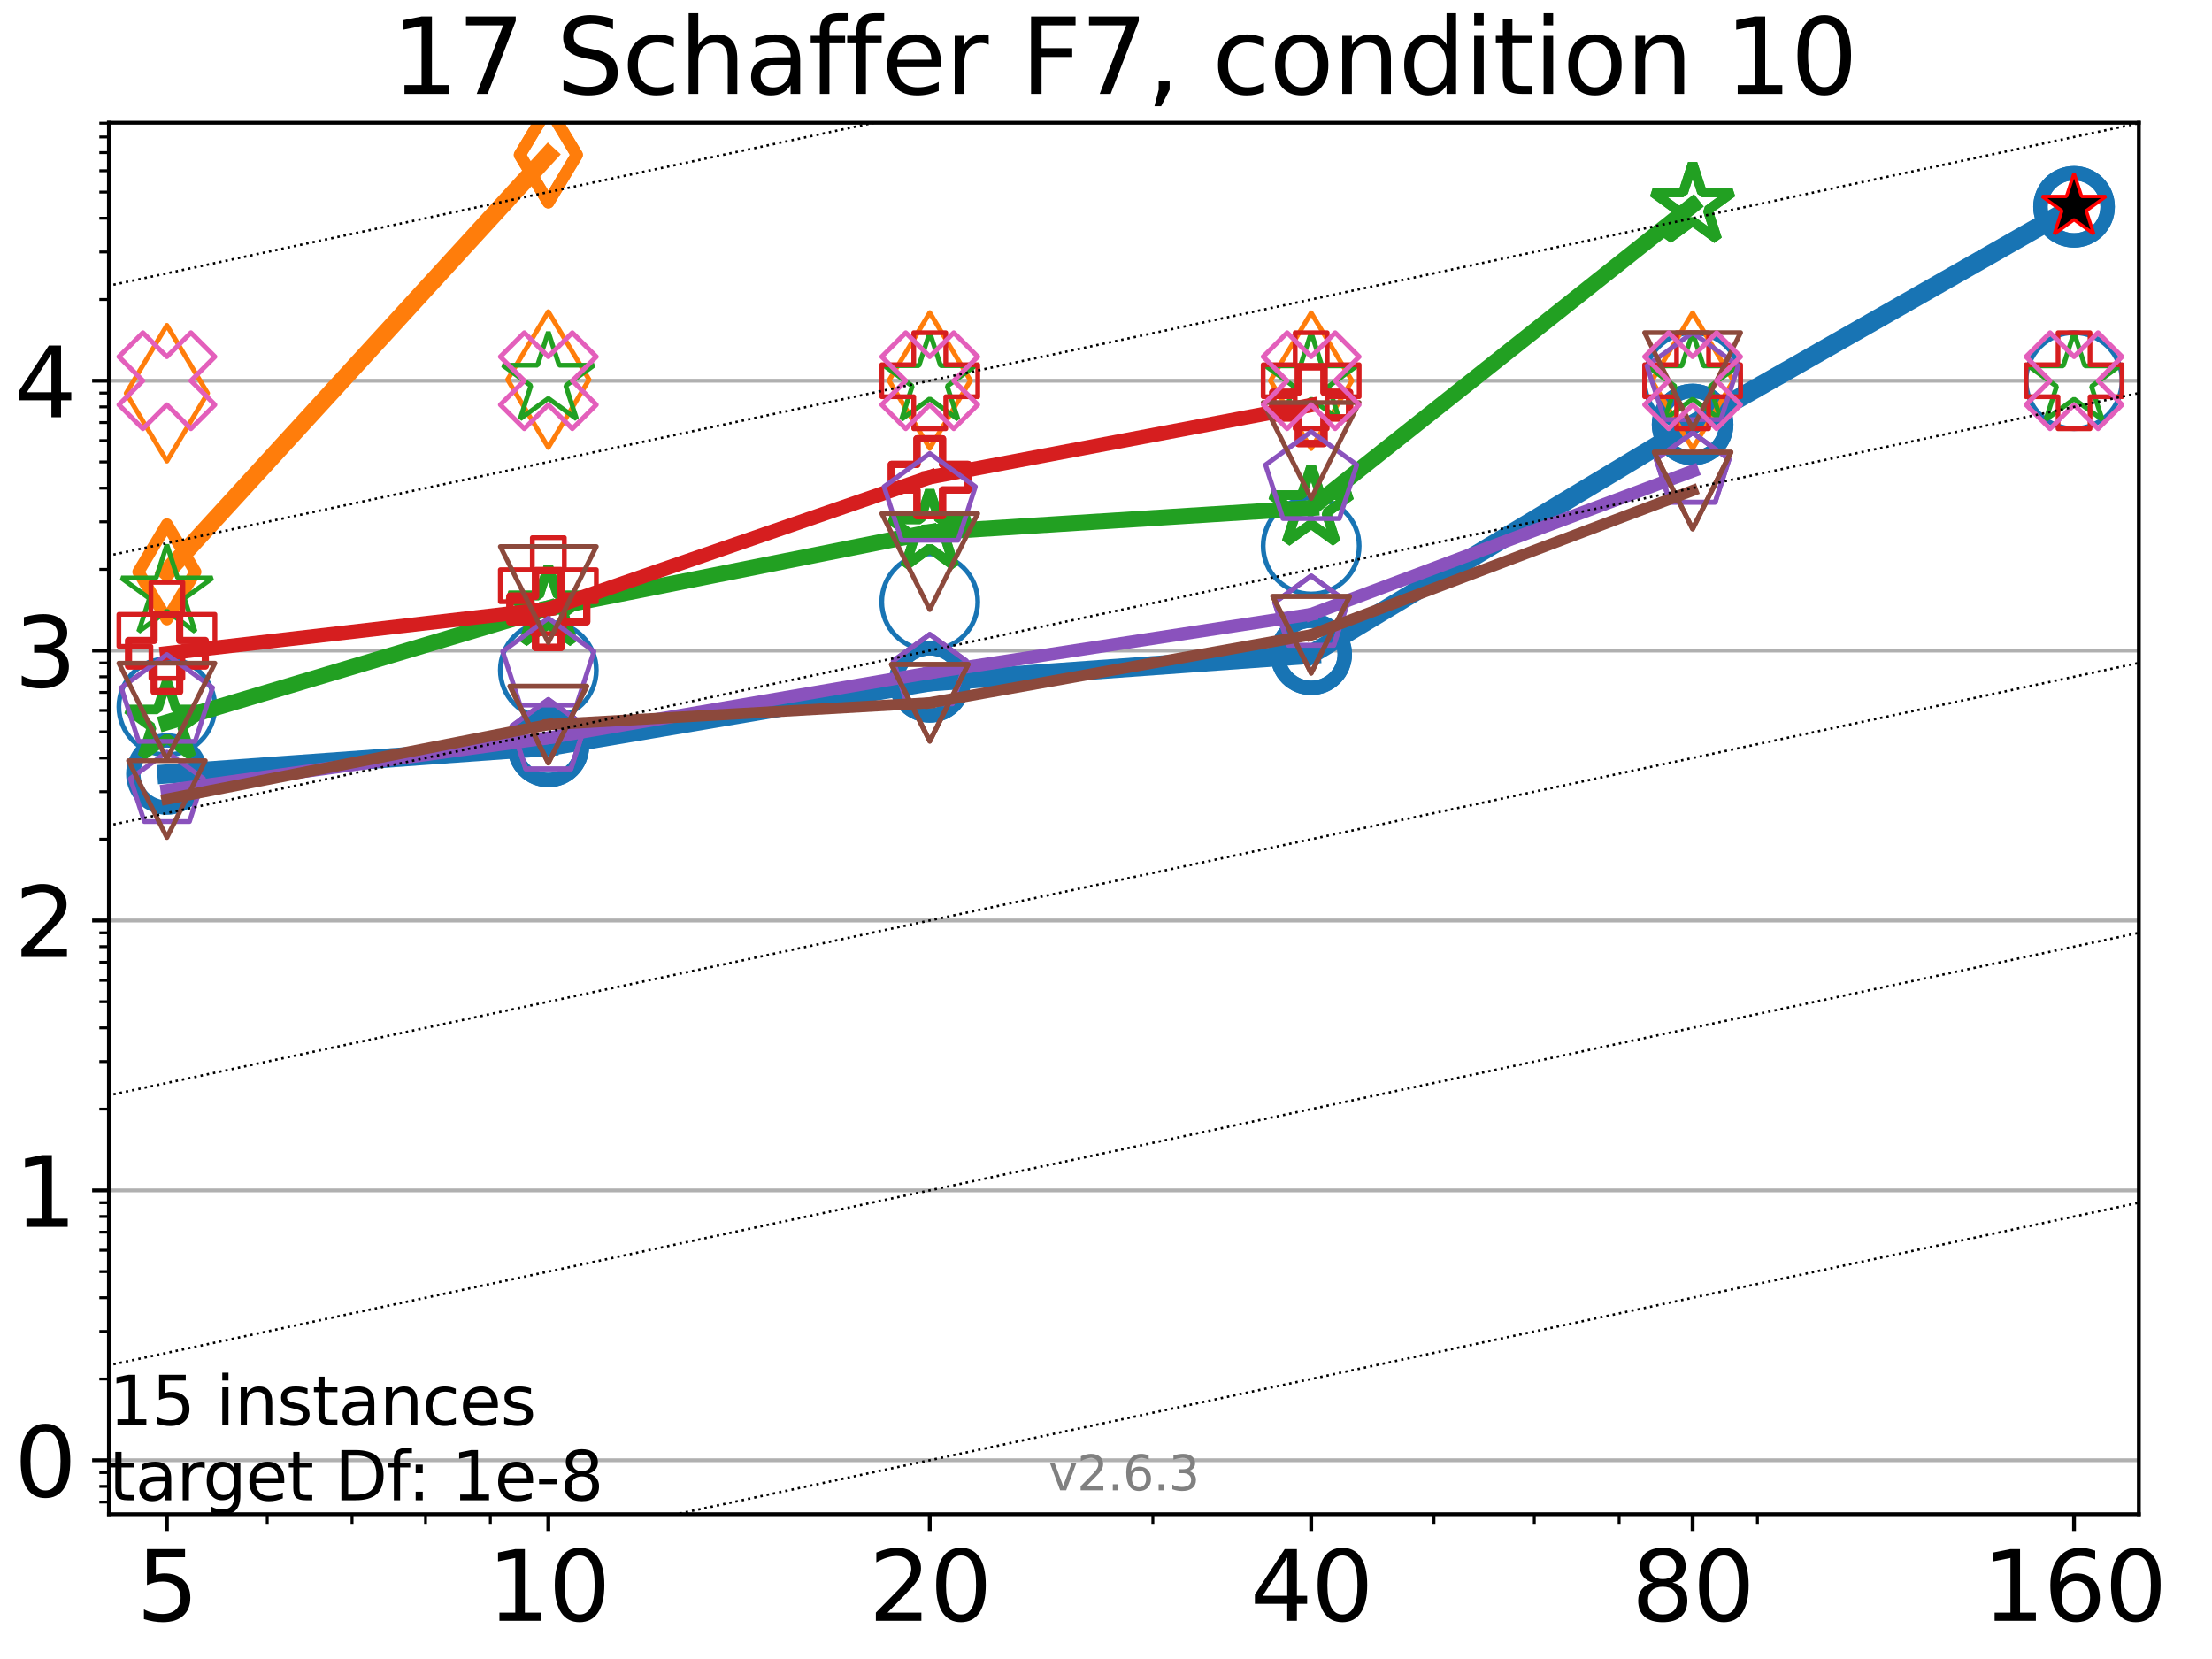 <?xml version="1.0" encoding="utf-8" standalone="no"?>
<!DOCTYPE svg PUBLIC "-//W3C//DTD SVG 1.1//EN"
  "http://www.w3.org/Graphics/SVG/1.1/DTD/svg11.dtd">
<svg height="345.6pt" version="1.1" viewBox="0 0 460.8 345.6" width="460.8pt" xmlns="http://www.w3.org/2000/svg" xmlns:xlink="http://www.w3.org/1999/xlink">
 <defs>
  <style type="text/css">*{stroke-linecap:butt;stroke-linejoin:round;}</style>
 </defs>
 <g id="figure_1">
  <g id="patch_1">
   <path d="M 0 345.6 
L 460.8 345.6 
L 460.8 0 
L 0 0 
z
" style="fill:#ffffff;"/>
  </g>
  <g id="axes_1">
   <g id="patch_2">
    <path d="M 22.69 315.44 
L 445.56 315.44 
L 445.56 25.56 
L 22.69 25.56 
z
" style="fill:#ffffff;"/>
   </g>
   <g id="matplotlib.axis_1">
    <g id="xtick_1">
     <g id="line2d_1">
      <defs>
       <path d="M 0 0 
L 0 3.5 
" id="m59bbdb2af6" style="stroke:#000000;stroke-width:0.8;"/>
      </defs>
      <g>
       <use style="stroke:#000000;stroke-width:0.8;" x="34.768" xlink:href="#m59bbdb2af6" y="315.44"/>
      </g>
     </g>
     <g id="text_1">
      <!-- 5 -->
      <g transform="translate(28.405 337.637)scale(0.2 -0.2)">
       <defs>
        <path d="M 691 4666 
L 3169 4666 
L 3169 4134 
L 1269 4134 
L 1269 2991 
Q 1406 3038 1543 3061 
Q 1681 3084 1819 3084 
Q 2600 3084 3056 2656 
Q 3513 2228 3513 1497 
Q 3513 744 3044 326 
Q 2575 -91 1722 -91 
Q 1428 -91 1123 -41 
Q 819 9 494 109 
L 494 744 
Q 775 591 1075 516 
Q 1375 441 1709 441 
Q 2250 441 2565 725 
Q 2881 1009 2881 1497 
Q 2881 1984 2565 2268 
Q 2250 2553 1709 2553 
Q 1456 2553 1204 2497 
Q 953 2441 691 2322 
L 691 4666 
z
" id="DejaVuSans-35" transform="scale(0.016)"/>
       </defs>
       <use xlink:href="#DejaVuSans-35"/>
      </g>
     </g>
    </g>
    <g id="xtick_2">
     <g id="line2d_2">
      <g>
       <use style="stroke:#000000;stroke-width:0.8;" x="114.226" xlink:href="#m59bbdb2af6" y="315.44"/>
      </g>
     </g>
     <g id="text_2">
      <!-- 10 -->
      <g transform="translate(101.501 337.637)scale(0.2 -0.2)">
       <defs>
        <path d="M 794 531 
L 1825 531 
L 1825 4091 
L 703 3866 
L 703 4441 
L 1819 4666 
L 2450 4666 
L 2450 531 
L 3481 531 
L 3481 0 
L 794 0 
L 794 531 
z
" id="DejaVuSans-31" transform="scale(0.016)"/>
        <path d="M 2034 4250 
Q 1547 4250 1301 3770 
Q 1056 3291 1056 2328 
Q 1056 1369 1301 889 
Q 1547 409 2034 409 
Q 2525 409 2770 889 
Q 3016 1369 3016 2328 
Q 3016 3291 2770 3770 
Q 2525 4250 2034 4250 
z
M 2034 4750 
Q 2819 4750 3233 4129 
Q 3647 3509 3647 2328 
Q 3647 1150 3233 529 
Q 2819 -91 2034 -91 
Q 1250 -91 836 529 
Q 422 1150 422 2328 
Q 422 3509 836 4129 
Q 1250 4750 2034 4750 
z
" id="DejaVuSans-30" transform="scale(0.016)"/>
       </defs>
       <use xlink:href="#DejaVuSans-31"/>
       <use x="63.623" xlink:href="#DejaVuSans-30"/>
      </g>
     </g>
    </g>
    <g id="xtick_3">
     <g id="line2d_3">
      <g>
       <use style="stroke:#000000;stroke-width:0.8;" x="193.684" xlink:href="#m59bbdb2af6" y="315.44"/>
      </g>
     </g>
     <g id="text_3">
      <!-- 20 -->
      <g transform="translate(180.959 337.637)scale(0.2 -0.2)">
       <defs>
        <path d="M 1228 531 
L 3431 531 
L 3431 0 
L 469 0 
L 469 531 
Q 828 903 1448 1529 
Q 2069 2156 2228 2338 
Q 2531 2678 2651 2914 
Q 2772 3150 2772 3378 
Q 2772 3750 2511 3984 
Q 2250 4219 1831 4219 
Q 1534 4219 1204 4116 
Q 875 4013 500 3803 
L 500 4441 
Q 881 4594 1212 4672 
Q 1544 4750 1819 4750 
Q 2544 4750 2975 4387 
Q 3406 4025 3406 3419 
Q 3406 3131 3298 2873 
Q 3191 2616 2906 2266 
Q 2828 2175 2409 1742 
Q 1991 1309 1228 531 
z
" id="DejaVuSans-32" transform="scale(0.016)"/>
       </defs>
       <use xlink:href="#DejaVuSans-32"/>
       <use x="63.623" xlink:href="#DejaVuSans-30"/>
      </g>
     </g>
    </g>
    <g id="xtick_4">
     <g id="line2d_4">
      <g>
       <use style="stroke:#000000;stroke-width:0.8;" x="273.142" xlink:href="#m59bbdb2af6" y="315.44"/>
      </g>
     </g>
     <g id="text_4">
      <!-- 40 -->
      <g transform="translate(260.417 337.637)scale(0.2 -0.2)">
       <defs>
        <path d="M 2419 4116 
L 825 1625 
L 2419 1625 
L 2419 4116 
z
M 2253 4666 
L 3047 4666 
L 3047 1625 
L 3713 1625 
L 3713 1100 
L 3047 1100 
L 3047 0 
L 2419 0 
L 2419 1100 
L 313 1100 
L 313 1709 
L 2253 4666 
z
" id="DejaVuSans-34" transform="scale(0.016)"/>
       </defs>
       <use xlink:href="#DejaVuSans-34"/>
       <use x="63.623" xlink:href="#DejaVuSans-30"/>
      </g>
     </g>
    </g>
    <g id="xtick_5">
     <g id="line2d_5">
      <g>
       <use style="stroke:#000000;stroke-width:0.8;" x="352.6" xlink:href="#m59bbdb2af6" y="315.44"/>
      </g>
     </g>
     <g id="text_5">
      <!-- 80 -->
      <g transform="translate(339.875 337.637)scale(0.2 -0.2)">
       <defs>
        <path d="M 2034 2216 
Q 1584 2216 1326 1975 
Q 1069 1734 1069 1313 
Q 1069 891 1326 650 
Q 1584 409 2034 409 
Q 2484 409 2743 651 
Q 3003 894 3003 1313 
Q 3003 1734 2745 1975 
Q 2488 2216 2034 2216 
z
M 1403 2484 
Q 997 2584 770 2862 
Q 544 3141 544 3541 
Q 544 4100 942 4425 
Q 1341 4750 2034 4750 
Q 2731 4750 3128 4425 
Q 3525 4100 3525 3541 
Q 3525 3141 3298 2862 
Q 3072 2584 2669 2484 
Q 3125 2378 3379 2068 
Q 3634 1759 3634 1313 
Q 3634 634 3220 271 
Q 2806 -91 2034 -91 
Q 1263 -91 848 271 
Q 434 634 434 1313 
Q 434 1759 690 2068 
Q 947 2378 1403 2484 
z
M 1172 3481 
Q 1172 3119 1398 2916 
Q 1625 2713 2034 2713 
Q 2441 2713 2670 2916 
Q 2900 3119 2900 3481 
Q 2900 3844 2670 4047 
Q 2441 4250 2034 4250 
Q 1625 4250 1398 4047 
Q 1172 3844 1172 3481 
z
" id="DejaVuSans-38" transform="scale(0.016)"/>
       </defs>
       <use xlink:href="#DejaVuSans-38"/>
       <use x="63.623" xlink:href="#DejaVuSans-30"/>
      </g>
     </g>
    </g>
    <g id="xtick_6">
     <g id="line2d_6">
      <g>
       <use style="stroke:#000000;stroke-width:0.8;" x="432.058" xlink:href="#m59bbdb2af6" y="315.44"/>
      </g>
     </g>
     <g id="text_6">
      <!-- 160 -->
      <g transform="translate(412.97 337.637)scale(0.2 -0.2)">
       <defs>
        <path d="M 2113 2584 
Q 1688 2584 1439 2293 
Q 1191 2003 1191 1497 
Q 1191 994 1439 701 
Q 1688 409 2113 409 
Q 2538 409 2786 701 
Q 3034 994 3034 1497 
Q 3034 2003 2786 2293 
Q 2538 2584 2113 2584 
z
M 3366 4563 
L 3366 3988 
Q 3128 4100 2886 4159 
Q 2644 4219 2406 4219 
Q 1781 4219 1451 3797 
Q 1122 3375 1075 2522 
Q 1259 2794 1537 2939 
Q 1816 3084 2150 3084 
Q 2853 3084 3261 2657 
Q 3669 2231 3669 1497 
Q 3669 778 3244 343 
Q 2819 -91 2113 -91 
Q 1303 -91 875 529 
Q 447 1150 447 2328 
Q 447 3434 972 4092 
Q 1497 4750 2381 4750 
Q 2619 4750 2861 4703 
Q 3103 4656 3366 4563 
z
" id="DejaVuSans-36" transform="scale(0.016)"/>
       </defs>
       <use xlink:href="#DejaVuSans-31"/>
       <use x="63.623" xlink:href="#DejaVuSans-36"/>
       <use x="127.246" xlink:href="#DejaVuSans-30"/>
      </g>
     </g>
    </g>
    <g id="xtick_7">
     <g id="line2d_7">
      <defs>
       <path d="M 0 0 
L 0 2 
" id="ma2556b4fe5" style="stroke:#000000;stroke-width:0.6;"/>
      </defs>
      <g>
       <use style="stroke:#000000;stroke-width:0.6;" x="55.668" xlink:href="#ma2556b4fe5" y="315.44"/>
      </g>
     </g>
    </g>
    <g id="xtick_8">
     <g id="line2d_8">
      <g>
       <use style="stroke:#000000;stroke-width:0.6;" x="73.339" xlink:href="#ma2556b4fe5" y="315.44"/>
      </g>
     </g>
    </g>
    <g id="xtick_9">
     <g id="line2d_9">
      <g>
       <use style="stroke:#000000;stroke-width:0.6;" x="88.646" xlink:href="#ma2556b4fe5" y="315.44"/>
      </g>
     </g>
    </g>
    <g id="xtick_10">
     <g id="line2d_10">
      <g>
       <use style="stroke:#000000;stroke-width:0.6;" x="102.148" xlink:href="#ma2556b4fe5" y="315.44"/>
      </g>
     </g>
    </g>
    <g id="xtick_11">
     <g id="line2d_11">
      <g>
       <use style="stroke:#000000;stroke-width:0.6;" x="240.164" xlink:href="#ma2556b4fe5" y="315.44"/>
      </g>
     </g>
    </g>
    <g id="xtick_12">
     <g id="line2d_12">
      <g>
       <use style="stroke:#000000;stroke-width:0.6;" x="298.721" xlink:href="#ma2556b4fe5" y="315.44"/>
      </g>
     </g>
    </g>
    <g id="xtick_13">
     <g id="line2d_13">
      <g>
       <use style="stroke:#000000;stroke-width:0.6;" x="319.622" xlink:href="#ma2556b4fe5" y="315.44"/>
      </g>
     </g>
    </g>
    <g id="xtick_14">
     <g id="line2d_14">
      <g>
       <use style="stroke:#000000;stroke-width:0.6;" x="337.293" xlink:href="#ma2556b4fe5" y="315.44"/>
      </g>
     </g>
    </g>
    <g id="xtick_15">
     <g id="line2d_15">
      <g>
       <use style="stroke:#000000;stroke-width:0.6;" x="366.102" xlink:href="#ma2556b4fe5" y="315.44"/>
      </g>
     </g>
    </g>
   </g>
   <g id="matplotlib.axis_2">
    <g id="ytick_1">
     <g id="line2d_16">
      <path clip-path="url(#p53247ca56d)" d="M 22.69 304.196 
L 445.56 304.196 
" style="fill:none;stroke:#b0b0b0;stroke-linecap:square;stroke-width:0.8;"/>
     </g>
     <g id="line2d_17">
      <defs>
       <path d="M 0 0 
L -3.5 0 
" id="m982dfc214e" style="stroke:#000000;stroke-width:0.8;"/>
      </defs>
      <g>
       <use style="stroke:#000000;stroke-width:0.8;" x="22.69" xlink:href="#m982dfc214e" y="304.196"/>
      </g>
     </g>
     <g id="text_7">
      <!-- 0 -->
      <g transform="translate(2.965 311.794)scale(0.2 -0.2)">
       <use xlink:href="#DejaVuSans-30"/>
      </g>
     </g>
    </g>
    <g id="ytick_2">
     <g id="line2d_18">
      <path clip-path="url(#p53247ca56d)" d="M 22.69 247.975 
L 445.56 247.975 
" style="fill:none;stroke:#b0b0b0;stroke-linecap:square;stroke-width:0.8;"/>
     </g>
     <g id="line2d_19">
      <g>
       <use style="stroke:#000000;stroke-width:0.8;" x="22.69" xlink:href="#m982dfc214e" y="247.975"/>
      </g>
     </g>
     <g id="text_8">
      <!-- 1 -->
      <g transform="translate(2.965 255.573)scale(0.2 -0.2)">
       <use xlink:href="#DejaVuSans-31"/>
      </g>
     </g>
    </g>
    <g id="ytick_3">
     <g id="line2d_20">
      <path clip-path="url(#p53247ca56d)" d="M 22.69 191.754 
L 445.56 191.754 
" style="fill:none;stroke:#b0b0b0;stroke-linecap:square;stroke-width:0.8;"/>
     </g>
     <g id="line2d_21">
      <g>
       <use style="stroke:#000000;stroke-width:0.8;" x="22.69" xlink:href="#m982dfc214e" y="191.754"/>
      </g>
     </g>
     <g id="text_9">
      <!-- 2 -->
      <g transform="translate(2.965 199.352)scale(0.2 -0.2)">
       <use xlink:href="#DejaVuSans-32"/>
      </g>
     </g>
    </g>
    <g id="ytick_4">
     <g id="line2d_22">
      <path clip-path="url(#p53247ca56d)" d="M 22.69 135.533 
L 445.56 135.533 
" style="fill:none;stroke:#b0b0b0;stroke-linecap:square;stroke-width:0.8;"/>
     </g>
     <g id="line2d_23">
      <g>
       <use style="stroke:#000000;stroke-width:0.8;" x="22.69" xlink:href="#m982dfc214e" y="135.533"/>
      </g>
     </g>
     <g id="text_10">
      <!-- 3 -->
      <g transform="translate(2.965 143.131)scale(0.2 -0.2)">
       <defs>
        <path d="M 2597 2516 
Q 3050 2419 3304 2112 
Q 3559 1806 3559 1356 
Q 3559 666 3084 287 
Q 2609 -91 1734 -91 
Q 1441 -91 1130 -33 
Q 819 25 488 141 
L 488 750 
Q 750 597 1062 519 
Q 1375 441 1716 441 
Q 2309 441 2620 675 
Q 2931 909 2931 1356 
Q 2931 1769 2642 2001 
Q 2353 2234 1838 2234 
L 1294 2234 
L 1294 2753 
L 1863 2753 
Q 2328 2753 2575 2939 
Q 2822 3125 2822 3475 
Q 2822 3834 2567 4026 
Q 2313 4219 1838 4219 
Q 1578 4219 1281 4162 
Q 984 4106 628 3988 
L 628 4550 
Q 988 4650 1302 4700 
Q 1616 4750 1894 4750 
Q 2613 4750 3031 4423 
Q 3450 4097 3450 3541 
Q 3450 3153 3228 2886 
Q 3006 2619 2597 2516 
z
" id="DejaVuSans-33" transform="scale(0.016)"/>
       </defs>
       <use xlink:href="#DejaVuSans-33"/>
      </g>
     </g>
    </g>
    <g id="ytick_5">
     <g id="line2d_24">
      <path clip-path="url(#p53247ca56d)" d="M 22.69 79.312 
L 445.56 79.312 
" style="fill:none;stroke:#b0b0b0;stroke-linecap:square;stroke-width:0.8;"/>
     </g>
     <g id="line2d_25">
      <g>
       <use style="stroke:#000000;stroke-width:0.8;" x="22.69" xlink:href="#m982dfc214e" y="79.312"/>
      </g>
     </g>
     <g id="text_11">
      <!-- 4 -->
      <g transform="translate(2.965 86.91)scale(0.2 -0.2)">
       <use xlink:href="#DejaVuSans-34"/>
      </g>
     </g>
    </g>
    <g id="ytick_6">
     <g id="line2d_26">
      <defs>
       <path d="M 0 0 
L -2 0 
" id="m73e8e96349" style="stroke:#000000;stroke-width:0.6;"/>
      </defs>
      <g>
       <use style="stroke:#000000;stroke-width:0.6;" x="22.69" xlink:href="#m73e8e96349" y="312.905"/>
      </g>
     </g>
    </g>
    <g id="ytick_7">
     <g id="line2d_27">
      <g>
       <use style="stroke:#000000;stroke-width:0.6;" x="22.69" xlink:href="#m73e8e96349" y="309.644"/>
      </g>
     </g>
    </g>
    <g id="ytick_8">
     <g id="line2d_28">
      <g>
       <use style="stroke:#000000;stroke-width:0.6;" x="22.69" xlink:href="#m73e8e96349" y="306.768"/>
      </g>
     </g>
    </g>
    <g id="ytick_9">
     <g id="line2d_29">
      <g>
       <use style="stroke:#000000;stroke-width:0.6;" x="22.69" xlink:href="#m73e8e96349" y="287.272"/>
      </g>
     </g>
    </g>
    <g id="ytick_10">
     <g id="line2d_30">
      <g>
       <use style="stroke:#000000;stroke-width:0.6;" x="22.69" xlink:href="#m73e8e96349" y="277.372"/>
      </g>
     </g>
    </g>
    <g id="ytick_11">
     <g id="line2d_31">
      <g>
       <use style="stroke:#000000;stroke-width:0.6;" x="22.69" xlink:href="#m73e8e96349" y="270.347"/>
      </g>
     </g>
    </g>
    <g id="ytick_12">
     <g id="line2d_32">
      <g>
       <use style="stroke:#000000;stroke-width:0.6;" x="22.69" xlink:href="#m73e8e96349" y="264.899"/>
      </g>
     </g>
    </g>
    <g id="ytick_13">
     <g id="line2d_33">
      <g>
       <use style="stroke:#000000;stroke-width:0.6;" x="22.69" xlink:href="#m73e8e96349" y="260.447"/>
      </g>
     </g>
    </g>
    <g id="ytick_14">
     <g id="line2d_34">
      <g>
       <use style="stroke:#000000;stroke-width:0.6;" x="22.69" xlink:href="#m73e8e96349" y="256.684"/>
      </g>
     </g>
    </g>
    <g id="ytick_15">
     <g id="line2d_35">
      <g>
       <use style="stroke:#000000;stroke-width:0.6;" x="22.69" xlink:href="#m73e8e96349" y="253.423"/>
      </g>
     </g>
    </g>
    <g id="ytick_16">
     <g id="line2d_36">
      <g>
       <use style="stroke:#000000;stroke-width:0.6;" x="22.69" xlink:href="#m73e8e96349" y="250.547"/>
      </g>
     </g>
    </g>
    <g id="ytick_17">
     <g id="line2d_37">
      <g>
       <use style="stroke:#000000;stroke-width:0.6;" x="22.69" xlink:href="#m73e8e96349" y="231.051"/>
      </g>
     </g>
    </g>
    <g id="ytick_18">
     <g id="line2d_38">
      <g>
       <use style="stroke:#000000;stroke-width:0.6;" x="22.69" xlink:href="#m73e8e96349" y="221.151"/>
      </g>
     </g>
    </g>
    <g id="ytick_19">
     <g id="line2d_39">
      <g>
       <use style="stroke:#000000;stroke-width:0.6;" x="22.69" xlink:href="#m73e8e96349" y="214.126"/>
      </g>
     </g>
    </g>
    <g id="ytick_20">
     <g id="line2d_40">
      <g>
       <use style="stroke:#000000;stroke-width:0.6;" x="22.69" xlink:href="#m73e8e96349" y="208.678"/>
      </g>
     </g>
    </g>
    <g id="ytick_21">
     <g id="line2d_41">
      <g>
       <use style="stroke:#000000;stroke-width:0.6;" x="22.69" xlink:href="#m73e8e96349" y="204.226"/>
      </g>
     </g>
    </g>
    <g id="ytick_22">
     <g id="line2d_42">
      <g>
       <use style="stroke:#000000;stroke-width:0.6;" x="22.69" xlink:href="#m73e8e96349" y="200.463"/>
      </g>
     </g>
    </g>
    <g id="ytick_23">
     <g id="line2d_43">
      <g>
       <use style="stroke:#000000;stroke-width:0.6;" x="22.69" xlink:href="#m73e8e96349" y="197.202"/>
      </g>
     </g>
    </g>
    <g id="ytick_24">
     <g id="line2d_44">
      <g>
       <use style="stroke:#000000;stroke-width:0.6;" x="22.69" xlink:href="#m73e8e96349" y="194.326"/>
      </g>
     </g>
    </g>
    <g id="ytick_25">
     <g id="line2d_45">
      <g>
       <use style="stroke:#000000;stroke-width:0.6;" x="22.69" xlink:href="#m73e8e96349" y="174.83"/>
      </g>
     </g>
    </g>
    <g id="ytick_26">
     <g id="line2d_46">
      <g>
       <use style="stroke:#000000;stroke-width:0.6;" x="22.69" xlink:href="#m73e8e96349" y="164.93"/>
      </g>
     </g>
    </g>
    <g id="ytick_27">
     <g id="line2d_47">
      <g>
       <use style="stroke:#000000;stroke-width:0.6;" x="22.69" xlink:href="#m73e8e96349" y="157.905"/>
      </g>
     </g>
    </g>
    <g id="ytick_28">
     <g id="line2d_48">
      <g>
       <use style="stroke:#000000;stroke-width:0.6;" x="22.69" xlink:href="#m73e8e96349" y="152.457"/>
      </g>
     </g>
    </g>
    <g id="ytick_29">
     <g id="line2d_49">
      <g>
       <use style="stroke:#000000;stroke-width:0.6;" x="22.69" xlink:href="#m73e8e96349" y="148.005"/>
      </g>
     </g>
    </g>
    <g id="ytick_30">
     <g id="line2d_50">
      <g>
       <use style="stroke:#000000;stroke-width:0.6;" x="22.69" xlink:href="#m73e8e96349" y="144.242"/>
      </g>
     </g>
    </g>
    <g id="ytick_31">
     <g id="line2d_51">
      <g>
       <use style="stroke:#000000;stroke-width:0.6;" x="22.69" xlink:href="#m73e8e96349" y="140.981"/>
      </g>
     </g>
    </g>
    <g id="ytick_32">
     <g id="line2d_52">
      <g>
       <use style="stroke:#000000;stroke-width:0.6;" x="22.69" xlink:href="#m73e8e96349" y="138.105"/>
      </g>
     </g>
    </g>
    <g id="ytick_33">
     <g id="line2d_53">
      <g>
       <use style="stroke:#000000;stroke-width:0.6;" x="22.69" xlink:href="#m73e8e96349" y="118.609"/>
      </g>
     </g>
    </g>
    <g id="ytick_34">
     <g id="line2d_54">
      <g>
       <use style="stroke:#000000;stroke-width:0.6;" x="22.69" xlink:href="#m73e8e96349" y="108.709"/>
      </g>
     </g>
    </g>
    <g id="ytick_35">
     <g id="line2d_55">
      <g>
       <use style="stroke:#000000;stroke-width:0.6;" x="22.69" xlink:href="#m73e8e96349" y="101.684"/>
      </g>
     </g>
    </g>
    <g id="ytick_36">
     <g id="line2d_56">
      <g>
       <use style="stroke:#000000;stroke-width:0.6;" x="22.69" xlink:href="#m73e8e96349" y="96.236"/>
      </g>
     </g>
    </g>
    <g id="ytick_37">
     <g id="line2d_57">
      <g>
       <use style="stroke:#000000;stroke-width:0.6;" x="22.69" xlink:href="#m73e8e96349" y="91.784"/>
      </g>
     </g>
    </g>
    <g id="ytick_38">
     <g id="line2d_58">
      <g>
       <use style="stroke:#000000;stroke-width:0.6;" x="22.69" xlink:href="#m73e8e96349" y="88.021"/>
      </g>
     </g>
    </g>
    <g id="ytick_39">
     <g id="line2d_59">
      <g>
       <use style="stroke:#000000;stroke-width:0.6;" x="22.69" xlink:href="#m73e8e96349" y="84.76"/>
      </g>
     </g>
    </g>
    <g id="ytick_40">
     <g id="line2d_60">
      <g>
       <use style="stroke:#000000;stroke-width:0.6;" x="22.69" xlink:href="#m73e8e96349" y="81.884"/>
      </g>
     </g>
    </g>
    <g id="ytick_41">
     <g id="line2d_61">
      <g>
       <use style="stroke:#000000;stroke-width:0.6;" x="22.69" xlink:href="#m73e8e96349" y="62.388"/>
      </g>
     </g>
    </g>
    <g id="ytick_42">
     <g id="line2d_62">
      <g>
       <use style="stroke:#000000;stroke-width:0.6;" x="22.69" xlink:href="#m73e8e96349" y="52.488"/>
      </g>
     </g>
    </g>
    <g id="ytick_43">
     <g id="line2d_63">
      <g>
       <use style="stroke:#000000;stroke-width:0.6;" x="22.69" xlink:href="#m73e8e96349" y="45.463"/>
      </g>
     </g>
    </g>
    <g id="ytick_44">
     <g id="line2d_64">
      <g>
       <use style="stroke:#000000;stroke-width:0.6;" x="22.69" xlink:href="#m73e8e96349" y="40.015"/>
      </g>
     </g>
    </g>
    <g id="ytick_45">
     <g id="line2d_65">
      <g>
       <use style="stroke:#000000;stroke-width:0.6;" x="22.69" xlink:href="#m73e8e96349" y="35.563"/>
      </g>
     </g>
    </g>
    <g id="ytick_46">
     <g id="line2d_66">
      <g>
       <use style="stroke:#000000;stroke-width:0.6;" x="22.69" xlink:href="#m73e8e96349" y="31.8"/>
      </g>
     </g>
    </g>
    <g id="ytick_47">
     <g id="line2d_67">
      <g>
       <use style="stroke:#000000;stroke-width:0.6;" x="22.69" xlink:href="#m73e8e96349" y="28.539"/>
      </g>
     </g>
    </g>
    <g id="ytick_48">
     <g id="line2d_68">
      <g>
       <use style="stroke:#000000;stroke-width:0.6;" x="22.69" xlink:href="#m73e8e96349" y="25.663"/>
      </g>
     </g>
    </g>
   </g>
   <g id="line2d_69">
    <path clip-path="url(#p53247ca56d)" d="M 34.768 161.233 
L 114.226 155.503 
" style="fill:none;stroke:#1874b4;stroke-linecap:square;stroke-width:4;"/>
    <defs>
     <path d="M 0 7 
C 1.856 7 3.637 6.262 4.95 4.95 
C 6.262 3.637 7 1.856 7 0 
C 7 -1.856 6.262 -3.637 4.95 -4.95 
C 3.637 -6.262 1.856 -7 0 -7 
C -1.856 -7 -3.637 -6.262 -4.95 -4.95 
C -6.262 -3.637 -7 -1.856 -7 0 
C -7 1.856 -6.262 3.637 -4.95 4.95 
C -3.637 6.262 -1.856 7 0 7 
z
" id="mba490df3ed" style="stroke:#1874b4;stroke-width:3;"/>
    </defs>
    <g clip-path="url(#p53247ca56d)">
     <use style="fill-opacity:0;stroke:#1874b4;stroke-width:3;" x="34.768" xlink:href="#mba490df3ed" y="161.233"/>
     <use style="fill-opacity:0;stroke:#1874b4;stroke-width:3;" x="114.226" xlink:href="#mba490df3ed" y="155.503"/>
    </g>
   </g>
   <g id="line2d_70">
    <path clip-path="url(#p53247ca56d)" d="M 114.226 155.503 
L 193.684 142.041 
" style="fill:none;stroke:#1874b4;stroke-linecap:square;stroke-width:4;"/>
    <g clip-path="url(#p53247ca56d)">
     <use style="fill-opacity:0;stroke:#1874b4;stroke-width:3;" x="114.226" xlink:href="#mba490df3ed" y="155.503"/>
     <use style="fill-opacity:0;stroke:#1874b4;stroke-width:3;" x="193.684" xlink:href="#mba490df3ed" y="142.041"/>
    </g>
   </g>
   <g id="line2d_71">
    <path clip-path="url(#p53247ca56d)" d="M 193.684 142.041 
L 273.142 136.299 
" style="fill:none;stroke:#1874b4;stroke-linecap:square;stroke-width:4;"/>
    <g clip-path="url(#p53247ca56d)">
     <use style="fill-opacity:0;stroke:#1874b4;stroke-width:3;" x="193.684" xlink:href="#mba490df3ed" y="142.041"/>
     <use style="fill-opacity:0;stroke:#1874b4;stroke-width:3;" x="273.142" xlink:href="#mba490df3ed" y="136.299"/>
    </g>
   </g>
   <g id="line2d_72">
    <path clip-path="url(#p53247ca56d)" d="M 273.142 136.299 
L 352.6 88.43 
" style="fill:none;stroke:#1874b4;stroke-linecap:square;stroke-width:4;"/>
    <g clip-path="url(#p53247ca56d)">
     <use style="fill-opacity:0;stroke:#1874b4;stroke-width:3;" x="273.142" xlink:href="#mba490df3ed" y="136.299"/>
     <use style="fill-opacity:0;stroke:#1874b4;stroke-width:3;" x="352.6" xlink:href="#mba490df3ed" y="88.43"/>
    </g>
   </g>
   <g id="line2d_73">
    <path clip-path="url(#p53247ca56d)" d="M 352.6 88.43 
L 432.058 43.083 
" style="fill:none;stroke:#1874b4;stroke-linecap:square;stroke-width:4;"/>
    <g clip-path="url(#p53247ca56d)">
     <use style="fill-opacity:0;stroke:#1874b4;stroke-width:3;" x="352.6" xlink:href="#mba490df3ed" y="88.43"/>
     <use style="fill-opacity:0;stroke:#1874b4;stroke-width:3;" x="432.058" xlink:href="#mba490df3ed" y="43.083"/>
    </g>
   </g>
   <g id="line2d_74">
    <path clip-path="url(#p53247ca56d)" d="M 432.058 43.083 
" style="fill:none;stroke:#1874b4;stroke-linecap:square;stroke-width:4;"/>
    <g clip-path="url(#p53247ca56d)">
     <use style="fill-opacity:0;stroke:#1874b4;stroke-width:3;" x="432.058" xlink:href="#mba490df3ed" y="43.083"/>
    </g>
   </g>
   <g id="line2d_75"/>
   <g id="line2d_76">
    <defs>
     <path d="M 0 10 
C 2.652 10 5.196 8.946 7.071 7.071 
C 8.946 5.196 10 2.652 10 0 
C 10 -2.652 8.946 -5.196 7.071 -7.071 
C 5.196 -8.946 2.652 -10 0 -10 
C -2.652 -10 -5.196 -8.946 -7.071 -7.071 
C -8.946 -5.196 -10 -2.652 -10 0 
C -10 2.652 -8.946 5.196 -7.071 7.071 
C -5.196 8.946 -2.652 10 0 10 
z
" id="mb5a3ae949a" style="stroke:#1874b4;"/>
    </defs>
    <g clip-path="url(#p53247ca56d)">
     <use style="fill-opacity:0;stroke:#1874b4;" x="34.768" xlink:href="#mb5a3ae949a" y="147.236"/>
     <use style="fill-opacity:0;stroke:#1874b4;" x="114.226" xlink:href="#mb5a3ae949a" y="139.599"/>
     <use style="fill-opacity:0;stroke:#1874b4;" x="193.684" xlink:href="#mb5a3ae949a" y="125.382"/>
     <use style="fill-opacity:0;stroke:#1874b4;" x="273.142" xlink:href="#mb5a3ae949a" y="113.736"/>
     <use style="fill-opacity:0;stroke:#1874b4;" x="352.6" xlink:href="#mb5a3ae949a" y="79.304"/>
     <use style="fill-opacity:0;stroke:#1874b4;" x="432.058" xlink:href="#mb5a3ae949a" y="79.304"/>
    </g>
   </g>
   <g id="line2d_77">
    <path clip-path="url(#p53247ca56d)" d="M 34.768 119.132 
L 114.226 32.27 
" style="fill:none;stroke:#ff7d0b;stroke-linecap:square;stroke-width:3.667;"/>
    <defs>
     <path d="M 0 9.899 
L 5.94 0 
L 0 -9.899 
L -5.94 0 
z
" id="m976e83bd77" style="stroke:#ff7d0b;stroke-linejoin:miter;stroke-width:2.5;"/>
    </defs>
    <g clip-path="url(#p53247ca56d)">
     <use style="fill-opacity:0;stroke:#ff7d0b;stroke-linejoin:miter;stroke-width:2.5;" x="34.768" xlink:href="#m976e83bd77" y="119.132"/>
     <use style="fill-opacity:0;stroke:#ff7d0b;stroke-linejoin:miter;stroke-width:2.5;" x="114.226" xlink:href="#m976e83bd77" y="32.27"/>
    </g>
   </g>
   <g id="line2d_78">
    <path clip-path="url(#p53247ca56d)" d="M 114.226 32.27 
" style="fill:none;stroke:#ff7d0b;stroke-linecap:square;stroke-width:3.667;"/>
    <g clip-path="url(#p53247ca56d)">
     <use style="fill-opacity:0;stroke:#ff7d0b;stroke-linejoin:miter;stroke-width:2.5;" x="114.226" xlink:href="#m976e83bd77" y="32.27"/>
    </g>
   </g>
   <g id="line2d_79"/>
   <g id="line2d_80">
    <defs>
     <path d="M 0 14.142 
L 8.485 0 
L 0 -14.142 
L -8.485 0 
z
" id="me5352706c1" style="stroke:#ff7d0b;stroke-linejoin:miter;"/>
    </defs>
    <g clip-path="url(#p53247ca56d)">
     <use style="fill-opacity:0;stroke:#ff7d0b;stroke-linejoin:miter;" x="34.768" xlink:href="#me5352706c1" y="81.92"/>
     <use style="fill-opacity:0;stroke:#ff7d0b;stroke-linejoin:miter;" x="114.226" xlink:href="#me5352706c1" y="79.077"/>
     <use style="fill-opacity:0;stroke:#ff7d0b;stroke-linejoin:miter;" x="193.684" xlink:href="#me5352706c1" y="79.265"/>
     <use style="fill-opacity:0;stroke:#ff7d0b;stroke-linejoin:miter;" x="273.142" xlink:href="#me5352706c1" y="79.306"/>
     <use style="fill-opacity:0;stroke:#ff7d0b;stroke-linejoin:miter;" x="352.6" xlink:href="#me5352706c1" y="79.311"/>
    </g>
   </g>
   <g id="line2d_81">
    <path clip-path="url(#p53247ca56d)" d="M 34.768 150.476 
L 114.226 126.726 
" style="fill:none;stroke:#22a022;stroke-linecap:square;stroke-width:3.333;"/>
    <defs>
     <path d="M 0 -8.7 
L -1.953 -2.688 
L -8.274 -2.688 
L -3.16 1.027 
L -5.114 7.038 
L -0 3.323 
L 5.114 7.038 
L 3.16 1.027 
L 8.274 -2.688 
L 1.953 -2.688 
z
" id="md21e5834ad" style="stroke:#22a022;stroke-linejoin:bevel;stroke-width:2;"/>
    </defs>
    <g clip-path="url(#p53247ca56d)">
     <use style="fill-opacity:0;stroke:#22a022;stroke-linejoin:bevel;stroke-width:2;" x="34.768" xlink:href="#md21e5834ad" y="150.476"/>
     <use style="fill-opacity:0;stroke:#22a022;stroke-linejoin:bevel;stroke-width:2;" x="114.226" xlink:href="#md21e5834ad" y="126.726"/>
    </g>
   </g>
   <g id="line2d_82">
    <path clip-path="url(#p53247ca56d)" d="M 114.226 126.726 
L 193.684 110.877 
" style="fill:none;stroke:#22a022;stroke-linecap:square;stroke-width:3.333;"/>
    <g clip-path="url(#p53247ca56d)">
     <use style="fill-opacity:0;stroke:#22a022;stroke-linejoin:bevel;stroke-width:2;" x="114.226" xlink:href="#md21e5834ad" y="126.726"/>
     <use style="fill-opacity:0;stroke:#22a022;stroke-linejoin:bevel;stroke-width:2;" x="193.684" xlink:href="#md21e5834ad" y="110.877"/>
    </g>
   </g>
   <g id="line2d_83">
    <path clip-path="url(#p53247ca56d)" d="M 193.684 110.877 
L 273.142 105.827 
" style="fill:none;stroke:#22a022;stroke-linecap:square;stroke-width:3.333;"/>
    <g clip-path="url(#p53247ca56d)">
     <use style="fill-opacity:0;stroke:#22a022;stroke-linejoin:bevel;stroke-width:2;" x="193.684" xlink:href="#md21e5834ad" y="110.877"/>
     <use style="fill-opacity:0;stroke:#22a022;stroke-linejoin:bevel;stroke-width:2;" x="273.142" xlink:href="#md21e5834ad" y="105.827"/>
    </g>
   </g>
   <g id="line2d_84">
    <path clip-path="url(#p53247ca56d)" d="M 273.142 105.827 
L 352.6 42.761 
" style="fill:none;stroke:#22a022;stroke-linecap:square;stroke-width:3.333;"/>
    <g clip-path="url(#p53247ca56d)">
     <use style="fill-opacity:0;stroke:#22a022;stroke-linejoin:bevel;stroke-width:2;" x="273.142" xlink:href="#md21e5834ad" y="105.827"/>
     <use style="fill-opacity:0;stroke:#22a022;stroke-linejoin:bevel;stroke-width:2;" x="352.6" xlink:href="#md21e5834ad" y="42.761"/>
    </g>
   </g>
   <g id="line2d_85">
    <path clip-path="url(#p53247ca56d)" d="M 352.6 42.761 
" style="fill:none;stroke:#22a022;stroke-linecap:square;stroke-width:3.333;"/>
    <g clip-path="url(#p53247ca56d)">
     <use style="fill-opacity:0;stroke:#22a022;stroke-linejoin:bevel;stroke-width:2;" x="352.6" xlink:href="#md21e5834ad" y="42.761"/>
    </g>
   </g>
   <g id="line2d_86"/>
   <g id="line2d_87">
    <defs>
     <path d="M 0 -10 
L -2.245 -3.09 
L -9.511 -3.09 
L -3.633 1.18 
L -5.878 8.09 
L -0 3.82 
L 5.878 8.09 
L 3.633 1.18 
L 9.511 -3.09 
L 2.245 -3.09 
z
" id="mbd32749902" style="stroke:#22a022;stroke-linejoin:bevel;"/>
    </defs>
    <g clip-path="url(#p53247ca56d)">
     <use style="fill-opacity:0;stroke:#22a022;stroke-linejoin:bevel;" x="34.768" xlink:href="#mbd32749902" y="123.484"/>
     <use style="fill-opacity:0;stroke:#22a022;stroke-linejoin:bevel;" x="114.226" xlink:href="#mbd32749902" y="79.168"/>
     <use style="fill-opacity:0;stroke:#22a022;stroke-linejoin:bevel;" x="193.684" xlink:href="#mbd32749902" y="79.253"/>
     <use style="fill-opacity:0;stroke:#22a022;stroke-linejoin:bevel;" x="273.142" xlink:href="#mbd32749902" y="79.3"/>
     <use style="fill-opacity:0;stroke:#22a022;stroke-linejoin:bevel;" x="352.6" xlink:href="#mbd32749902" y="79.308"/>
     <use style="fill-opacity:0;stroke:#22a022;stroke-linejoin:bevel;" x="432.058" xlink:href="#mbd32749902" y="79.31"/>
    </g>
   </g>
   <g id="line2d_88">
    <path clip-path="url(#p53247ca56d)" d="M 34.768 136.092 
L 114.226 126.868 
" style="fill:none;stroke:#d61e1f;stroke-linecap:square;stroke-width:3;"/>
    <defs>
     <path d="M -2.667 8 
L 2.667 8 
L 2.667 2.667 
L 8 2.667 
L 8 -2.667 
L 2.667 -2.667 
L 2.667 -8 
L -2.667 -8 
L -2.667 -2.667 
L -8 -2.667 
L -8 2.667 
L -2.667 2.667 
z
" id="m03a9d21284" style="stroke:#d61e1f;stroke-linejoin:miter;stroke-width:1.5;"/>
    </defs>
    <g clip-path="url(#p53247ca56d)">
     <use style="fill-opacity:0;stroke:#d61e1f;stroke-linejoin:miter;stroke-width:1.5;" x="34.768" xlink:href="#m03a9d21284" y="136.092"/>
     <use style="fill-opacity:0;stroke:#d61e1f;stroke-linejoin:miter;stroke-width:1.5;" x="114.226" xlink:href="#m03a9d21284" y="126.868"/>
    </g>
   </g>
   <g id="line2d_89">
    <path clip-path="url(#p53247ca56d)" d="M 114.226 126.868 
L 193.684 99.415 
" style="fill:none;stroke:#d61e1f;stroke-linecap:square;stroke-width:3;"/>
    <g clip-path="url(#p53247ca56d)">
     <use style="fill-opacity:0;stroke:#d61e1f;stroke-linejoin:miter;stroke-width:1.5;" x="114.226" xlink:href="#m03a9d21284" y="126.868"/>
     <use style="fill-opacity:0;stroke:#d61e1f;stroke-linejoin:miter;stroke-width:1.5;" x="193.684" xlink:href="#m03a9d21284" y="99.415"/>
    </g>
   </g>
   <g id="line2d_90">
    <path clip-path="url(#p53247ca56d)" d="M 193.684 99.415 
L 273.142 84.389 
" style="fill:none;stroke:#d61e1f;stroke-linecap:square;stroke-width:3;"/>
    <g clip-path="url(#p53247ca56d)">
     <use style="fill-opacity:0;stroke:#d61e1f;stroke-linejoin:miter;stroke-width:1.5;" x="193.684" xlink:href="#m03a9d21284" y="99.415"/>
     <use style="fill-opacity:0;stroke:#d61e1f;stroke-linejoin:miter;stroke-width:1.5;" x="273.142" xlink:href="#m03a9d21284" y="84.389"/>
    </g>
   </g>
   <g id="line2d_91">
    <path clip-path="url(#p53247ca56d)" d="M 273.142 84.389 
" style="fill:none;stroke:#d61e1f;stroke-linecap:square;stroke-width:3;"/>
    <g clip-path="url(#p53247ca56d)">
     <use style="fill-opacity:0;stroke:#d61e1f;stroke-linejoin:miter;stroke-width:1.5;" x="273.142" xlink:href="#m03a9d21284" y="84.389"/>
    </g>
   </g>
   <g id="line2d_92"/>
   <g id="line2d_93">
    <defs>
     <path d="M -3.333 10 
L 3.333 10 
L 3.333 3.333 
L 10 3.333 
L 10 -3.333 
L 3.333 -3.333 
L 3.333 -10 
L -3.333 -10 
L -3.333 -3.333 
L -10 -3.333 
L -10 3.333 
L -3.333 3.333 
z
" id="mc76185eed1" style="stroke:#d61e1f;stroke-linejoin:miter;"/>
    </defs>
    <g clip-path="url(#p53247ca56d)">
     <use style="fill-opacity:0;stroke:#d61e1f;stroke-linejoin:miter;" x="34.768" xlink:href="#mc76185eed1" y="131.31"/>
     <use style="fill-opacity:0;stroke:#d61e1f;stroke-linejoin:miter;" x="114.226" xlink:href="#mc76185eed1" y="122.01"/>
     <use style="fill-opacity:0;stroke:#d61e1f;stroke-linejoin:miter;" x="193.684" xlink:href="#mc76185eed1" y="79.312"/>
     <use style="fill-opacity:0;stroke:#d61e1f;stroke-linejoin:miter;" x="273.142" xlink:href="#mc76185eed1" y="79.312"/>
     <use style="fill-opacity:0;stroke:#d61e1f;stroke-linejoin:miter;" x="352.6" xlink:href="#mc76185eed1" y="79.312"/>
     <use style="fill-opacity:0;stroke:#d61e1f;stroke-linejoin:miter;" x="432.058" xlink:href="#mc76185eed1" y="79.312"/>
    </g>
   </g>
   <g id="line2d_94">
    <path clip-path="url(#p53247ca56d)" d="M 34.768 164.666 
L 114.226 153.712 
" style="fill:none;stroke:#8a52bd;stroke-linecap:square;stroke-width:2.667;"/>
    <defs>
     <path d="M 0 -8 
L -7.608 -2.472 
L -4.702 6.472 
L 4.702 6.472 
L 7.608 -2.472 
z
" id="m5edecc667b" style="stroke:#8a52bd;stroke-linejoin:miter;"/>
    </defs>
    <g clip-path="url(#p53247ca56d)">
     <use style="fill-opacity:0;stroke:#8a52bd;stroke-linejoin:miter;" x="34.768" xlink:href="#m5edecc667b" y="164.666"/>
     <use style="fill-opacity:0;stroke:#8a52bd;stroke-linejoin:miter;" x="114.226" xlink:href="#m5edecc667b" y="153.712"/>
    </g>
   </g>
   <g id="line2d_95">
    <path clip-path="url(#p53247ca56d)" d="M 114.226 153.712 
L 193.684 140.144 
" style="fill:none;stroke:#8a52bd;stroke-linecap:square;stroke-width:2.667;"/>
    <g clip-path="url(#p53247ca56d)">
     <use style="fill-opacity:0;stroke:#8a52bd;stroke-linejoin:miter;" x="114.226" xlink:href="#m5edecc667b" y="153.712"/>
     <use style="fill-opacity:0;stroke:#8a52bd;stroke-linejoin:miter;" x="193.684" xlink:href="#m5edecc667b" y="140.144"/>
    </g>
   </g>
   <g id="line2d_96">
    <path clip-path="url(#p53247ca56d)" d="M 193.684 140.144 
L 273.142 127.962 
" style="fill:none;stroke:#8a52bd;stroke-linecap:square;stroke-width:2.667;"/>
    <g clip-path="url(#p53247ca56d)">
     <use style="fill-opacity:0;stroke:#8a52bd;stroke-linejoin:miter;" x="193.684" xlink:href="#m5edecc667b" y="140.144"/>
     <use style="fill-opacity:0;stroke:#8a52bd;stroke-linejoin:miter;" x="273.142" xlink:href="#m5edecc667b" y="127.962"/>
    </g>
   </g>
   <g id="line2d_97">
    <path clip-path="url(#p53247ca56d)" d="M 273.142 127.962 
L 352.6 98.148 
" style="fill:none;stroke:#8a52bd;stroke-linecap:square;stroke-width:2.667;"/>
    <g clip-path="url(#p53247ca56d)">
     <use style="fill-opacity:0;stroke:#8a52bd;stroke-linejoin:miter;" x="273.142" xlink:href="#m5edecc667b" y="127.962"/>
     <use style="fill-opacity:0;stroke:#8a52bd;stroke-linejoin:miter;" x="352.6" xlink:href="#m5edecc667b" y="98.148"/>
    </g>
   </g>
   <g id="line2d_98">
    <path clip-path="url(#p53247ca56d)" d="M 352.6 98.148 
" style="fill:none;stroke:#8a52bd;stroke-linecap:square;stroke-width:2.667;"/>
    <g clip-path="url(#p53247ca56d)">
     <use style="fill-opacity:0;stroke:#8a52bd;stroke-linejoin:miter;" x="352.6" xlink:href="#m5edecc667b" y="98.148"/>
    </g>
   </g>
   <g id="line2d_99"/>
   <g id="line2d_100">
    <defs>
     <path d="M 0 -10 
L -9.511 -3.09 
L -5.878 8.09 
L 5.878 8.09 
L 9.511 -3.09 
z
" id="m412e0a0dc6" style="stroke:#8a52bd;stroke-linejoin:miter;"/>
    </defs>
    <g clip-path="url(#p53247ca56d)">
     <use style="fill-opacity:0;stroke:#8a52bd;stroke-linejoin:miter;" x="34.768" xlink:href="#m412e0a0dc6" y="146.353"/>
     <use style="fill-opacity:0;stroke:#8a52bd;stroke-linejoin:miter;" x="114.226" xlink:href="#m412e0a0dc6" y="138.796"/>
     <use style="fill-opacity:0;stroke:#8a52bd;stroke-linejoin:miter;" x="193.684" xlink:href="#m412e0a0dc6" y="104.465"/>
     <use style="fill-opacity:0;stroke:#8a52bd;stroke-linejoin:miter;" x="273.142" xlink:href="#m412e0a0dc6" y="99.933"/>
     <use style="fill-opacity:0;stroke:#8a52bd;stroke-linejoin:miter;" x="352.6" xlink:href="#m412e0a0dc6" y="79.307"/>
    </g>
   </g>
   <g id="line2d_101">
    <path clip-path="url(#p53247ca56d)" d="M 34.768 166.469 
L 114.226 150.953 
" style="fill:none;stroke:#8c493c;stroke-linecap:square;stroke-width:2.333;"/>
    <defs>
     <path d="M -0 8 
L 8 -8 
L -8 -8 
z
" id="m64d0f3bec3" style="stroke:#8c493c;stroke-linejoin:miter;"/>
    </defs>
    <g clip-path="url(#p53247ca56d)">
     <use style="fill-opacity:0;stroke:#8c493c;stroke-linejoin:miter;" x="34.768" xlink:href="#m64d0f3bec3" y="166.469"/>
     <use style="fill-opacity:0;stroke:#8c493c;stroke-linejoin:miter;" x="114.226" xlink:href="#m64d0f3bec3" y="150.953"/>
    </g>
   </g>
   <g id="line2d_102">
    <path clip-path="url(#p53247ca56d)" d="M 114.226 150.953 
L 193.684 146.408 
" style="fill:none;stroke:#8c493c;stroke-linecap:square;stroke-width:2.333;"/>
    <g clip-path="url(#p53247ca56d)">
     <use style="fill-opacity:0;stroke:#8c493c;stroke-linejoin:miter;" x="114.226" xlink:href="#m64d0f3bec3" y="150.953"/>
     <use style="fill-opacity:0;stroke:#8c493c;stroke-linejoin:miter;" x="193.684" xlink:href="#m64d0f3bec3" y="146.408"/>
    </g>
   </g>
   <g id="line2d_103">
    <path clip-path="url(#p53247ca56d)" d="M 193.684 146.408 
L 273.142 132.241 
" style="fill:none;stroke:#8c493c;stroke-linecap:square;stroke-width:2.333;"/>
    <g clip-path="url(#p53247ca56d)">
     <use style="fill-opacity:0;stroke:#8c493c;stroke-linejoin:miter;" x="193.684" xlink:href="#m64d0f3bec3" y="146.408"/>
     <use style="fill-opacity:0;stroke:#8c493c;stroke-linejoin:miter;" x="273.142" xlink:href="#m64d0f3bec3" y="132.241"/>
    </g>
   </g>
   <g id="line2d_104">
    <path clip-path="url(#p53247ca56d)" d="M 273.142 132.241 
L 352.6 102.193 
" style="fill:none;stroke:#8c493c;stroke-linecap:square;stroke-width:2.333;"/>
    <g clip-path="url(#p53247ca56d)">
     <use style="fill-opacity:0;stroke:#8c493c;stroke-linejoin:miter;" x="273.142" xlink:href="#m64d0f3bec3" y="132.241"/>
     <use style="fill-opacity:0;stroke:#8c493c;stroke-linejoin:miter;" x="352.6" xlink:href="#m64d0f3bec3" y="102.193"/>
    </g>
   </g>
   <g id="line2d_105">
    <path clip-path="url(#p53247ca56d)" d="M 352.6 102.193 
" style="fill:none;stroke:#8c493c;stroke-linecap:square;stroke-width:2.333;"/>
    <g clip-path="url(#p53247ca56d)">
     <use style="fill-opacity:0;stroke:#8c493c;stroke-linejoin:miter;" x="352.6" xlink:href="#m64d0f3bec3" y="102.193"/>
    </g>
   </g>
   <g id="line2d_106"/>
   <g id="line2d_107">
    <defs>
     <path d="M -0 10 
L 10 -10 
L -10 -10 
z
" id="m6edeaa8157" style="stroke:#8c493c;stroke-linejoin:miter;"/>
    </defs>
    <g clip-path="url(#p53247ca56d)">
     <use style="fill-opacity:0;stroke:#8c493c;stroke-linejoin:miter;" x="34.768" xlink:href="#m6edeaa8157" y="148.16"/>
     <use style="fill-opacity:0;stroke:#8c493c;stroke-linejoin:miter;" x="114.226" xlink:href="#m6edeaa8157" y="123.861"/>
     <use style="fill-opacity:0;stroke:#8c493c;stroke-linejoin:miter;" x="193.684" xlink:href="#m6edeaa8157" y="116.985"/>
     <use style="fill-opacity:0;stroke:#8c493c;stroke-linejoin:miter;" x="273.142" xlink:href="#m6edeaa8157" y="93.856"/>
     <use style="fill-opacity:0;stroke:#8c493c;stroke-linejoin:miter;" x="352.6" xlink:href="#m6edeaa8157" y="79.296"/>
    </g>
   </g>
   <g id="line2d_108"/>
   <g id="line2d_109">
    <defs>
     <path d="M -5 10 
L 0 5 
L 5 10 
L 10 5 
L 5 0 
L 10 -5 
L 5 -10 
L 0 -5 
L -5 -10 
L -10 -5 
L -5 0 
L -10 5 
z
" id="m4ef3cce2fe" style="stroke:#e35fbb;stroke-linejoin:miter;"/>
    </defs>
    <g clip-path="url(#p53247ca56d)">
     <use style="fill-opacity:0;stroke:#e35fbb;stroke-linejoin:miter;" x="34.768" xlink:href="#m4ef3cce2fe" y="79.312"/>
     <use style="fill-opacity:0;stroke:#e35fbb;stroke-linejoin:miter;" x="114.226" xlink:href="#m4ef3cce2fe" y="79.312"/>
     <use style="fill-opacity:0;stroke:#e35fbb;stroke-linejoin:miter;" x="193.684" xlink:href="#m4ef3cce2fe" y="79.312"/>
     <use style="fill-opacity:0;stroke:#e35fbb;stroke-linejoin:miter;" x="273.142" xlink:href="#m4ef3cce2fe" y="79.312"/>
     <use style="fill-opacity:0;stroke:#e35fbb;stroke-linejoin:miter;" x="352.6" xlink:href="#m4ef3cce2fe" y="79.312"/>
     <use style="fill-opacity:0;stroke:#e35fbb;stroke-linejoin:miter;" x="432.058" xlink:href="#m4ef3cce2fe" y="79.312"/>
    </g>
   </g>
   <g id="line2d_110">
    <defs>
     <path d="M 0 -7 
L -1.572 -2.163 
L -6.657 -2.163 
L -2.543 0.826 
L -4.114 5.663 
L -0 2.674 
L 4.114 5.663 
L 2.543 0.826 
L 6.657 -2.163 
L 1.572 -2.163 
z
" id="m4a28abb70b" style="stroke:#ff0000;stroke-linejoin:bevel;stroke-width:0.7;"/>
    </defs>
    <g clip-path="url(#p53247ca56d)">
     <use style="stroke:#ff0000;stroke-linejoin:bevel;stroke-width:0.7;" x="432.058" xlink:href="#m4a28abb70b" y="43.083"/>
    </g>
   </g>
   <g id="line2d_111">
    <path clip-path="url(#p53247ca56d)" d="M -1 345.663 
L 461.8 247.088 
" style="fill:none;stroke:#000000;stroke-dasharray:0.5,0.825;stroke-dashoffset:0;stroke-width:0.5;"/>
   </g>
   <g id="line2d_112">
    <path clip-path="url(#p53247ca56d)" d="M -1 289.442 
L 461.8 190.867 
" style="fill:none;stroke:#000000;stroke-dasharray:0.5,0.825;stroke-dashoffset:0;stroke-width:0.5;"/>
   </g>
   <g id="line2d_113">
    <path clip-path="url(#p53247ca56d)" d="M -1 233.221 
L 461.8 134.646 
" style="fill:none;stroke:#000000;stroke-dasharray:0.5,0.825;stroke-dashoffset:0;stroke-width:0.5;"/>
   </g>
   <g id="line2d_114">
    <path clip-path="url(#p53247ca56d)" d="M -1 177 
L 461.8 78.425 
" style="fill:none;stroke:#000000;stroke-dasharray:0.5,0.825;stroke-dashoffset:0;stroke-width:0.5;"/>
   </g>
   <g id="line2d_115">
    <path clip-path="url(#p53247ca56d)" d="M -1 120.779 
L 461.8 22.204 
" style="fill:none;stroke:#000000;stroke-dasharray:0.5,0.825;stroke-dashoffset:0;stroke-width:0.5;"/>
   </g>
   <g id="line2d_116">
    <path clip-path="url(#p53247ca56d)" d="M -1 64.558 
L 306.788 -1 
" style="fill:none;stroke:#000000;stroke-dasharray:0.5,0.825;stroke-dashoffset:0;stroke-width:0.5;"/>
   </g>
   <g id="line2d_117">
    <path clip-path="url(#p53247ca56d)" d="M -1 8.337 
L 42.835 -1 
" style="fill:none;stroke:#000000;stroke-dasharray:0.5,0.825;stroke-dashoffset:0;stroke-width:0.5;"/>
   </g>
   <g id="line2d_118">
    <path clip-path="url(#p53247ca56d)" style="fill:none;stroke:#000000;stroke-dasharray:0.5,0.825;stroke-dashoffset:0;stroke-width:0.5;"/>
   </g>
   <g id="line2d_119">
    <path clip-path="url(#p53247ca56d)" style="fill:none;stroke:#000000;stroke-dasharray:0.5,0.825;stroke-dashoffset:0;stroke-width:0.5;"/>
   </g>
   <g id="patch_3">
    <path d="M 22.69 315.44 
L 22.69 25.56 
" style="fill:none;stroke:#000000;stroke-linecap:square;stroke-linejoin:miter;stroke-width:0.8;"/>
   </g>
   <g id="patch_4">
    <path d="M 445.56 315.44 
L 445.56 25.56 
" style="fill:none;stroke:#000000;stroke-linecap:square;stroke-linejoin:miter;stroke-width:0.8;"/>
   </g>
   <g id="patch_5">
    <path d="M 22.69 315.44 
L 445.56 315.44 
" style="fill:none;stroke:#000000;stroke-linecap:square;stroke-linejoin:miter;stroke-width:0.8;"/>
   </g>
   <g id="patch_6">
    <path d="M 22.69 25.56 
L 445.56 25.56 
" style="fill:none;stroke:#000000;stroke-linecap:square;stroke-linejoin:miter;stroke-width:0.8;"/>
   </g>
   <g id="text_12">
    <!-- 15 instances -->
    <g transform="translate(22.69 296.851)scale(0.14 -0.14)">
     <defs>
      <path id="DejaVuSans-20" transform="scale(0.016)"/>
      <path d="M 603 3500 
L 1178 3500 
L 1178 0 
L 603 0 
L 603 3500 
z
M 603 4863 
L 1178 4863 
L 1178 4134 
L 603 4134 
L 603 4863 
z
" id="DejaVuSans-69" transform="scale(0.016)"/>
      <path d="M 3513 2113 
L 3513 0 
L 2938 0 
L 2938 2094 
Q 2938 2591 2744 2837 
Q 2550 3084 2163 3084 
Q 1697 3084 1428 2787 
Q 1159 2491 1159 1978 
L 1159 0 
L 581 0 
L 581 3500 
L 1159 3500 
L 1159 2956 
Q 1366 3272 1645 3428 
Q 1925 3584 2291 3584 
Q 2894 3584 3203 3211 
Q 3513 2838 3513 2113 
z
" id="DejaVuSans-6e" transform="scale(0.016)"/>
      <path d="M 2834 3397 
L 2834 2853 
Q 2591 2978 2328 3040 
Q 2066 3103 1784 3103 
Q 1356 3103 1142 2972 
Q 928 2841 928 2578 
Q 928 2378 1081 2264 
Q 1234 2150 1697 2047 
L 1894 2003 
Q 2506 1872 2764 1633 
Q 3022 1394 3022 966 
Q 3022 478 2636 193 
Q 2250 -91 1575 -91 
Q 1294 -91 989 -36 
Q 684 19 347 128 
L 347 722 
Q 666 556 975 473 
Q 1284 391 1588 391 
Q 1994 391 2212 530 
Q 2431 669 2431 922 
Q 2431 1156 2273 1281 
Q 2116 1406 1581 1522 
L 1381 1569 
Q 847 1681 609 1914 
Q 372 2147 372 2553 
Q 372 3047 722 3315 
Q 1072 3584 1716 3584 
Q 2034 3584 2315 3537 
Q 2597 3491 2834 3397 
z
" id="DejaVuSans-73" transform="scale(0.016)"/>
      <path d="M 1172 4494 
L 1172 3500 
L 2356 3500 
L 2356 3053 
L 1172 3053 
L 1172 1153 
Q 1172 725 1289 603 
Q 1406 481 1766 481 
L 2356 481 
L 2356 0 
L 1766 0 
Q 1100 0 847 248 
Q 594 497 594 1153 
L 594 3053 
L 172 3053 
L 172 3500 
L 594 3500 
L 594 4494 
L 1172 4494 
z
" id="DejaVuSans-74" transform="scale(0.016)"/>
      <path d="M 2194 1759 
Q 1497 1759 1228 1600 
Q 959 1441 959 1056 
Q 959 750 1161 570 
Q 1363 391 1709 391 
Q 2188 391 2477 730 
Q 2766 1069 2766 1631 
L 2766 1759 
L 2194 1759 
z
M 3341 1997 
L 3341 0 
L 2766 0 
L 2766 531 
Q 2569 213 2275 61 
Q 1981 -91 1556 -91 
Q 1019 -91 701 211 
Q 384 513 384 1019 
Q 384 1609 779 1909 
Q 1175 2209 1959 2209 
L 2766 2209 
L 2766 2266 
Q 2766 2663 2505 2880 
Q 2244 3097 1772 3097 
Q 1472 3097 1187 3025 
Q 903 2953 641 2809 
L 641 3341 
Q 956 3463 1253 3523 
Q 1550 3584 1831 3584 
Q 2591 3584 2966 3190 
Q 3341 2797 3341 1997 
z
" id="DejaVuSans-61" transform="scale(0.016)"/>
      <path d="M 3122 3366 
L 3122 2828 
Q 2878 2963 2633 3030 
Q 2388 3097 2138 3097 
Q 1578 3097 1268 2742 
Q 959 2388 959 1747 
Q 959 1106 1268 751 
Q 1578 397 2138 397 
Q 2388 397 2633 464 
Q 2878 531 3122 666 
L 3122 134 
Q 2881 22 2623 -34 
Q 2366 -91 2075 -91 
Q 1284 -91 818 406 
Q 353 903 353 1747 
Q 353 2603 823 3093 
Q 1294 3584 2113 3584 
Q 2378 3584 2631 3529 
Q 2884 3475 3122 3366 
z
" id="DejaVuSans-63" transform="scale(0.016)"/>
      <path d="M 3597 1894 
L 3597 1613 
L 953 1613 
Q 991 1019 1311 708 
Q 1631 397 2203 397 
Q 2534 397 2845 478 
Q 3156 559 3463 722 
L 3463 178 
Q 3153 47 2828 -22 
Q 2503 -91 2169 -91 
Q 1331 -91 842 396 
Q 353 884 353 1716 
Q 353 2575 817 3079 
Q 1281 3584 2069 3584 
Q 2775 3584 3186 3129 
Q 3597 2675 3597 1894 
z
M 3022 2063 
Q 3016 2534 2758 2815 
Q 2500 3097 2075 3097 
Q 1594 3097 1305 2825 
Q 1016 2553 972 2059 
L 3022 2063 
z
" id="DejaVuSans-65" transform="scale(0.016)"/>
     </defs>
     <use xlink:href="#DejaVuSans-31"/>
     <use x="63.623" xlink:href="#DejaVuSans-35"/>
     <use x="127.246" xlink:href="#DejaVuSans-20"/>
     <use x="159.033" xlink:href="#DejaVuSans-69"/>
     <use x="186.816" xlink:href="#DejaVuSans-6e"/>
     <use x="250.195" xlink:href="#DejaVuSans-73"/>
     <use x="302.295" xlink:href="#DejaVuSans-74"/>
     <use x="341.504" xlink:href="#DejaVuSans-61"/>
     <use x="402.783" xlink:href="#DejaVuSans-6e"/>
     <use x="466.162" xlink:href="#DejaVuSans-63"/>
     <use x="521.143" xlink:href="#DejaVuSans-65"/>
     <use x="582.666" xlink:href="#DejaVuSans-73"/>
    </g>
    <!-- target Df: 1e-8 -->
    <g transform="translate(22.69 312.528)scale(0.14 -0.14)">
     <defs>
      <path d="M 2631 2963 
Q 2534 3019 2420 3045 
Q 2306 3072 2169 3072 
Q 1681 3072 1420 2755 
Q 1159 2438 1159 1844 
L 1159 0 
L 581 0 
L 581 3500 
L 1159 3500 
L 1159 2956 
Q 1341 3275 1631 3429 
Q 1922 3584 2338 3584 
Q 2397 3584 2469 3576 
Q 2541 3569 2628 3553 
L 2631 2963 
z
" id="DejaVuSans-72" transform="scale(0.016)"/>
      <path d="M 2906 1791 
Q 2906 2416 2648 2759 
Q 2391 3103 1925 3103 
Q 1463 3103 1205 2759 
Q 947 2416 947 1791 
Q 947 1169 1205 825 
Q 1463 481 1925 481 
Q 2391 481 2648 825 
Q 2906 1169 2906 1791 
z
M 3481 434 
Q 3481 -459 3084 -895 
Q 2688 -1331 1869 -1331 
Q 1566 -1331 1297 -1286 
Q 1028 -1241 775 -1147 
L 775 -588 
Q 1028 -725 1275 -790 
Q 1522 -856 1778 -856 
Q 2344 -856 2625 -561 
Q 2906 -266 2906 331 
L 2906 616 
Q 2728 306 2450 153 
Q 2172 0 1784 0 
Q 1141 0 747 490 
Q 353 981 353 1791 
Q 353 2603 747 3093 
Q 1141 3584 1784 3584 
Q 2172 3584 2450 3431 
Q 2728 3278 2906 2969 
L 2906 3500 
L 3481 3500 
L 3481 434 
z
" id="DejaVuSans-67" transform="scale(0.016)"/>
      <path d="M 1259 4147 
L 1259 519 
L 2022 519 
Q 2988 519 3436 956 
Q 3884 1394 3884 2338 
Q 3884 3275 3436 3711 
Q 2988 4147 2022 4147 
L 1259 4147 
z
M 628 4666 
L 1925 4666 
Q 3281 4666 3915 4102 
Q 4550 3538 4550 2338 
Q 4550 1131 3912 565 
Q 3275 0 1925 0 
L 628 0 
L 628 4666 
z
" id="DejaVuSans-44" transform="scale(0.016)"/>
      <path d="M 2375 4863 
L 2375 4384 
L 1825 4384 
Q 1516 4384 1395 4259 
Q 1275 4134 1275 3809 
L 1275 3500 
L 2222 3500 
L 2222 3053 
L 1275 3053 
L 1275 0 
L 697 0 
L 697 3053 
L 147 3053 
L 147 3500 
L 697 3500 
L 697 3744 
Q 697 4328 969 4595 
Q 1241 4863 1831 4863 
L 2375 4863 
z
" id="DejaVuSans-66" transform="scale(0.016)"/>
      <path d="M 750 794 
L 1409 794 
L 1409 0 
L 750 0 
L 750 794 
z
M 750 3309 
L 1409 3309 
L 1409 2516 
L 750 2516 
L 750 3309 
z
" id="DejaVuSans-3a" transform="scale(0.016)"/>
      <path d="M 313 2009 
L 1997 2009 
L 1997 1497 
L 313 1497 
L 313 2009 
z
" id="DejaVuSans-2d" transform="scale(0.016)"/>
     </defs>
     <use xlink:href="#DejaVuSans-74"/>
     <use x="39.209" xlink:href="#DejaVuSans-61"/>
     <use x="100.488" xlink:href="#DejaVuSans-72"/>
     <use x="139.852" xlink:href="#DejaVuSans-67"/>
     <use x="203.328" xlink:href="#DejaVuSans-65"/>
     <use x="264.852" xlink:href="#DejaVuSans-74"/>
     <use x="304.061" xlink:href="#DejaVuSans-20"/>
     <use x="335.848" xlink:href="#DejaVuSans-44"/>
     <use x="412.85" xlink:href="#DejaVuSans-66"/>
     <use x="444.43" xlink:href="#DejaVuSans-3a"/>
     <use x="478.121" xlink:href="#DejaVuSans-20"/>
     <use x="509.908" xlink:href="#DejaVuSans-31"/>
     <use x="573.531" xlink:href="#DejaVuSans-65"/>
     <use x="635.055" xlink:href="#DejaVuSans-2d"/>
     <use x="671.139" xlink:href="#DejaVuSans-38"/>
    </g>
   </g>
   <g id="text_13">
    <!-- v2.6.3 -->
    <g style="fill:#808080;" transform="translate(218.444 310.462)scale(0.1 -0.1)">
     <defs>
      <path d="M 191 3500 
L 800 3500 
L 1894 563 
L 2988 3500 
L 3597 3500 
L 2284 0 
L 1503 0 
L 191 3500 
z
" id="DejaVuSans-76" transform="scale(0.016)"/>
      <path d="M 684 794 
L 1344 794 
L 1344 0 
L 684 0 
L 684 794 
z
" id="DejaVuSans-2e" transform="scale(0.016)"/>
     </defs>
     <use xlink:href="#DejaVuSans-76"/>
     <use x="59.18" xlink:href="#DejaVuSans-32"/>
     <use x="122.803" xlink:href="#DejaVuSans-2e"/>
     <use x="154.59" xlink:href="#DejaVuSans-36"/>
     <use x="218.213" xlink:href="#DejaVuSans-2e"/>
     <use x="250" xlink:href="#DejaVuSans-33"/>
    </g>
   </g>
   <g id="text_14">
    <!-- 17 Schaffer F7, condition 10 -->
    <g transform="translate(81.512 19.56)scale(0.216 -0.216)">
     <defs>
      <path d="M 525 4666 
L 3525 4666 
L 3525 4397 
L 1831 0 
L 1172 0 
L 2766 4134 
L 525 4134 
L 525 4666 
z
" id="DejaVuSans-37" transform="scale(0.016)"/>
      <path d="M 3425 4513 
L 3425 3897 
Q 3066 4069 2747 4153 
Q 2428 4238 2131 4238 
Q 1616 4238 1336 4038 
Q 1056 3838 1056 3469 
Q 1056 3159 1242 3001 
Q 1428 2844 1947 2747 
L 2328 2669 
Q 3034 2534 3370 2195 
Q 3706 1856 3706 1288 
Q 3706 609 3251 259 
Q 2797 -91 1919 -91 
Q 1588 -91 1214 -16 
Q 841 59 441 206 
L 441 856 
Q 825 641 1194 531 
Q 1563 422 1919 422 
Q 2459 422 2753 634 
Q 3047 847 3047 1241 
Q 3047 1584 2836 1778 
Q 2625 1972 2144 2069 
L 1759 2144 
Q 1053 2284 737 2584 
Q 422 2884 422 3419 
Q 422 4038 858 4394 
Q 1294 4750 2059 4750 
Q 2388 4750 2728 4690 
Q 3069 4631 3425 4513 
z
" id="DejaVuSans-53" transform="scale(0.016)"/>
      <path d="M 3513 2113 
L 3513 0 
L 2938 0 
L 2938 2094 
Q 2938 2591 2744 2837 
Q 2550 3084 2163 3084 
Q 1697 3084 1428 2787 
Q 1159 2491 1159 1978 
L 1159 0 
L 581 0 
L 581 4863 
L 1159 4863 
L 1159 2956 
Q 1366 3272 1645 3428 
Q 1925 3584 2291 3584 
Q 2894 3584 3203 3211 
Q 3513 2838 3513 2113 
z
" id="DejaVuSans-68" transform="scale(0.016)"/>
      <path d="M 628 4666 
L 3309 4666 
L 3309 4134 
L 1259 4134 
L 1259 2759 
L 3109 2759 
L 3109 2228 
L 1259 2228 
L 1259 0 
L 628 0 
L 628 4666 
z
" id="DejaVuSans-46" transform="scale(0.016)"/>
      <path d="M 750 794 
L 1409 794 
L 1409 256 
L 897 -744 
L 494 -744 
L 750 256 
L 750 794 
z
" id="DejaVuSans-2c" transform="scale(0.016)"/>
      <path d="M 1959 3097 
Q 1497 3097 1228 2736 
Q 959 2375 959 1747 
Q 959 1119 1226 758 
Q 1494 397 1959 397 
Q 2419 397 2687 759 
Q 2956 1122 2956 1747 
Q 2956 2369 2687 2733 
Q 2419 3097 1959 3097 
z
M 1959 3584 
Q 2709 3584 3137 3096 
Q 3566 2609 3566 1747 
Q 3566 888 3137 398 
Q 2709 -91 1959 -91 
Q 1206 -91 779 398 
Q 353 888 353 1747 
Q 353 2609 779 3096 
Q 1206 3584 1959 3584 
z
" id="DejaVuSans-6f" transform="scale(0.016)"/>
      <path d="M 2906 2969 
L 2906 4863 
L 3481 4863 
L 3481 0 
L 2906 0 
L 2906 525 
Q 2725 213 2448 61 
Q 2172 -91 1784 -91 
Q 1150 -91 751 415 
Q 353 922 353 1747 
Q 353 2572 751 3078 
Q 1150 3584 1784 3584 
Q 2172 3584 2448 3432 
Q 2725 3281 2906 2969 
z
M 947 1747 
Q 947 1113 1208 752 
Q 1469 391 1925 391 
Q 2381 391 2643 752 
Q 2906 1113 2906 1747 
Q 2906 2381 2643 2742 
Q 2381 3103 1925 3103 
Q 1469 3103 1208 2742 
Q 947 2381 947 1747 
z
" id="DejaVuSans-64" transform="scale(0.016)"/>
     </defs>
     <use xlink:href="#DejaVuSans-31"/>
     <use x="63.623" xlink:href="#DejaVuSans-37"/>
     <use x="127.246" xlink:href="#DejaVuSans-20"/>
     <use x="159.033" xlink:href="#DejaVuSans-53"/>
     <use x="222.51" xlink:href="#DejaVuSans-63"/>
     <use x="277.49" xlink:href="#DejaVuSans-68"/>
     <use x="340.869" xlink:href="#DejaVuSans-61"/>
     <use x="402.148" xlink:href="#DejaVuSans-66"/>
     <use x="437.354" xlink:href="#DejaVuSans-66"/>
     <use x="472.559" xlink:href="#DejaVuSans-65"/>
     <use x="534.082" xlink:href="#DejaVuSans-72"/>
     <use x="575.195" xlink:href="#DejaVuSans-20"/>
     <use x="606.982" xlink:href="#DejaVuSans-46"/>
     <use x="664.502" xlink:href="#DejaVuSans-37"/>
     <use x="728.125" xlink:href="#DejaVuSans-2c"/>
     <use x="759.912" xlink:href="#DejaVuSans-20"/>
     <use x="791.699" xlink:href="#DejaVuSans-63"/>
     <use x="846.68" xlink:href="#DejaVuSans-6f"/>
     <use x="907.861" xlink:href="#DejaVuSans-6e"/>
     <use x="971.24" xlink:href="#DejaVuSans-64"/>
     <use x="1034.717" xlink:href="#DejaVuSans-69"/>
     <use x="1062.5" xlink:href="#DejaVuSans-74"/>
     <use x="1101.709" xlink:href="#DejaVuSans-69"/>
     <use x="1129.492" xlink:href="#DejaVuSans-6f"/>
     <use x="1190.674" xlink:href="#DejaVuSans-6e"/>
     <use x="1254.053" xlink:href="#DejaVuSans-20"/>
     <use x="1285.84" xlink:href="#DejaVuSans-31"/>
     <use x="1349.463" xlink:href="#DejaVuSans-30"/>
    </g>
   </g>
  </g>
 </g>
 <defs>
  <clipPath id="p53247ca56d">
   <rect height="289.88" width="422.87" x="22.69" y="25.56"/>
  </clipPath>
 </defs>
</svg>
